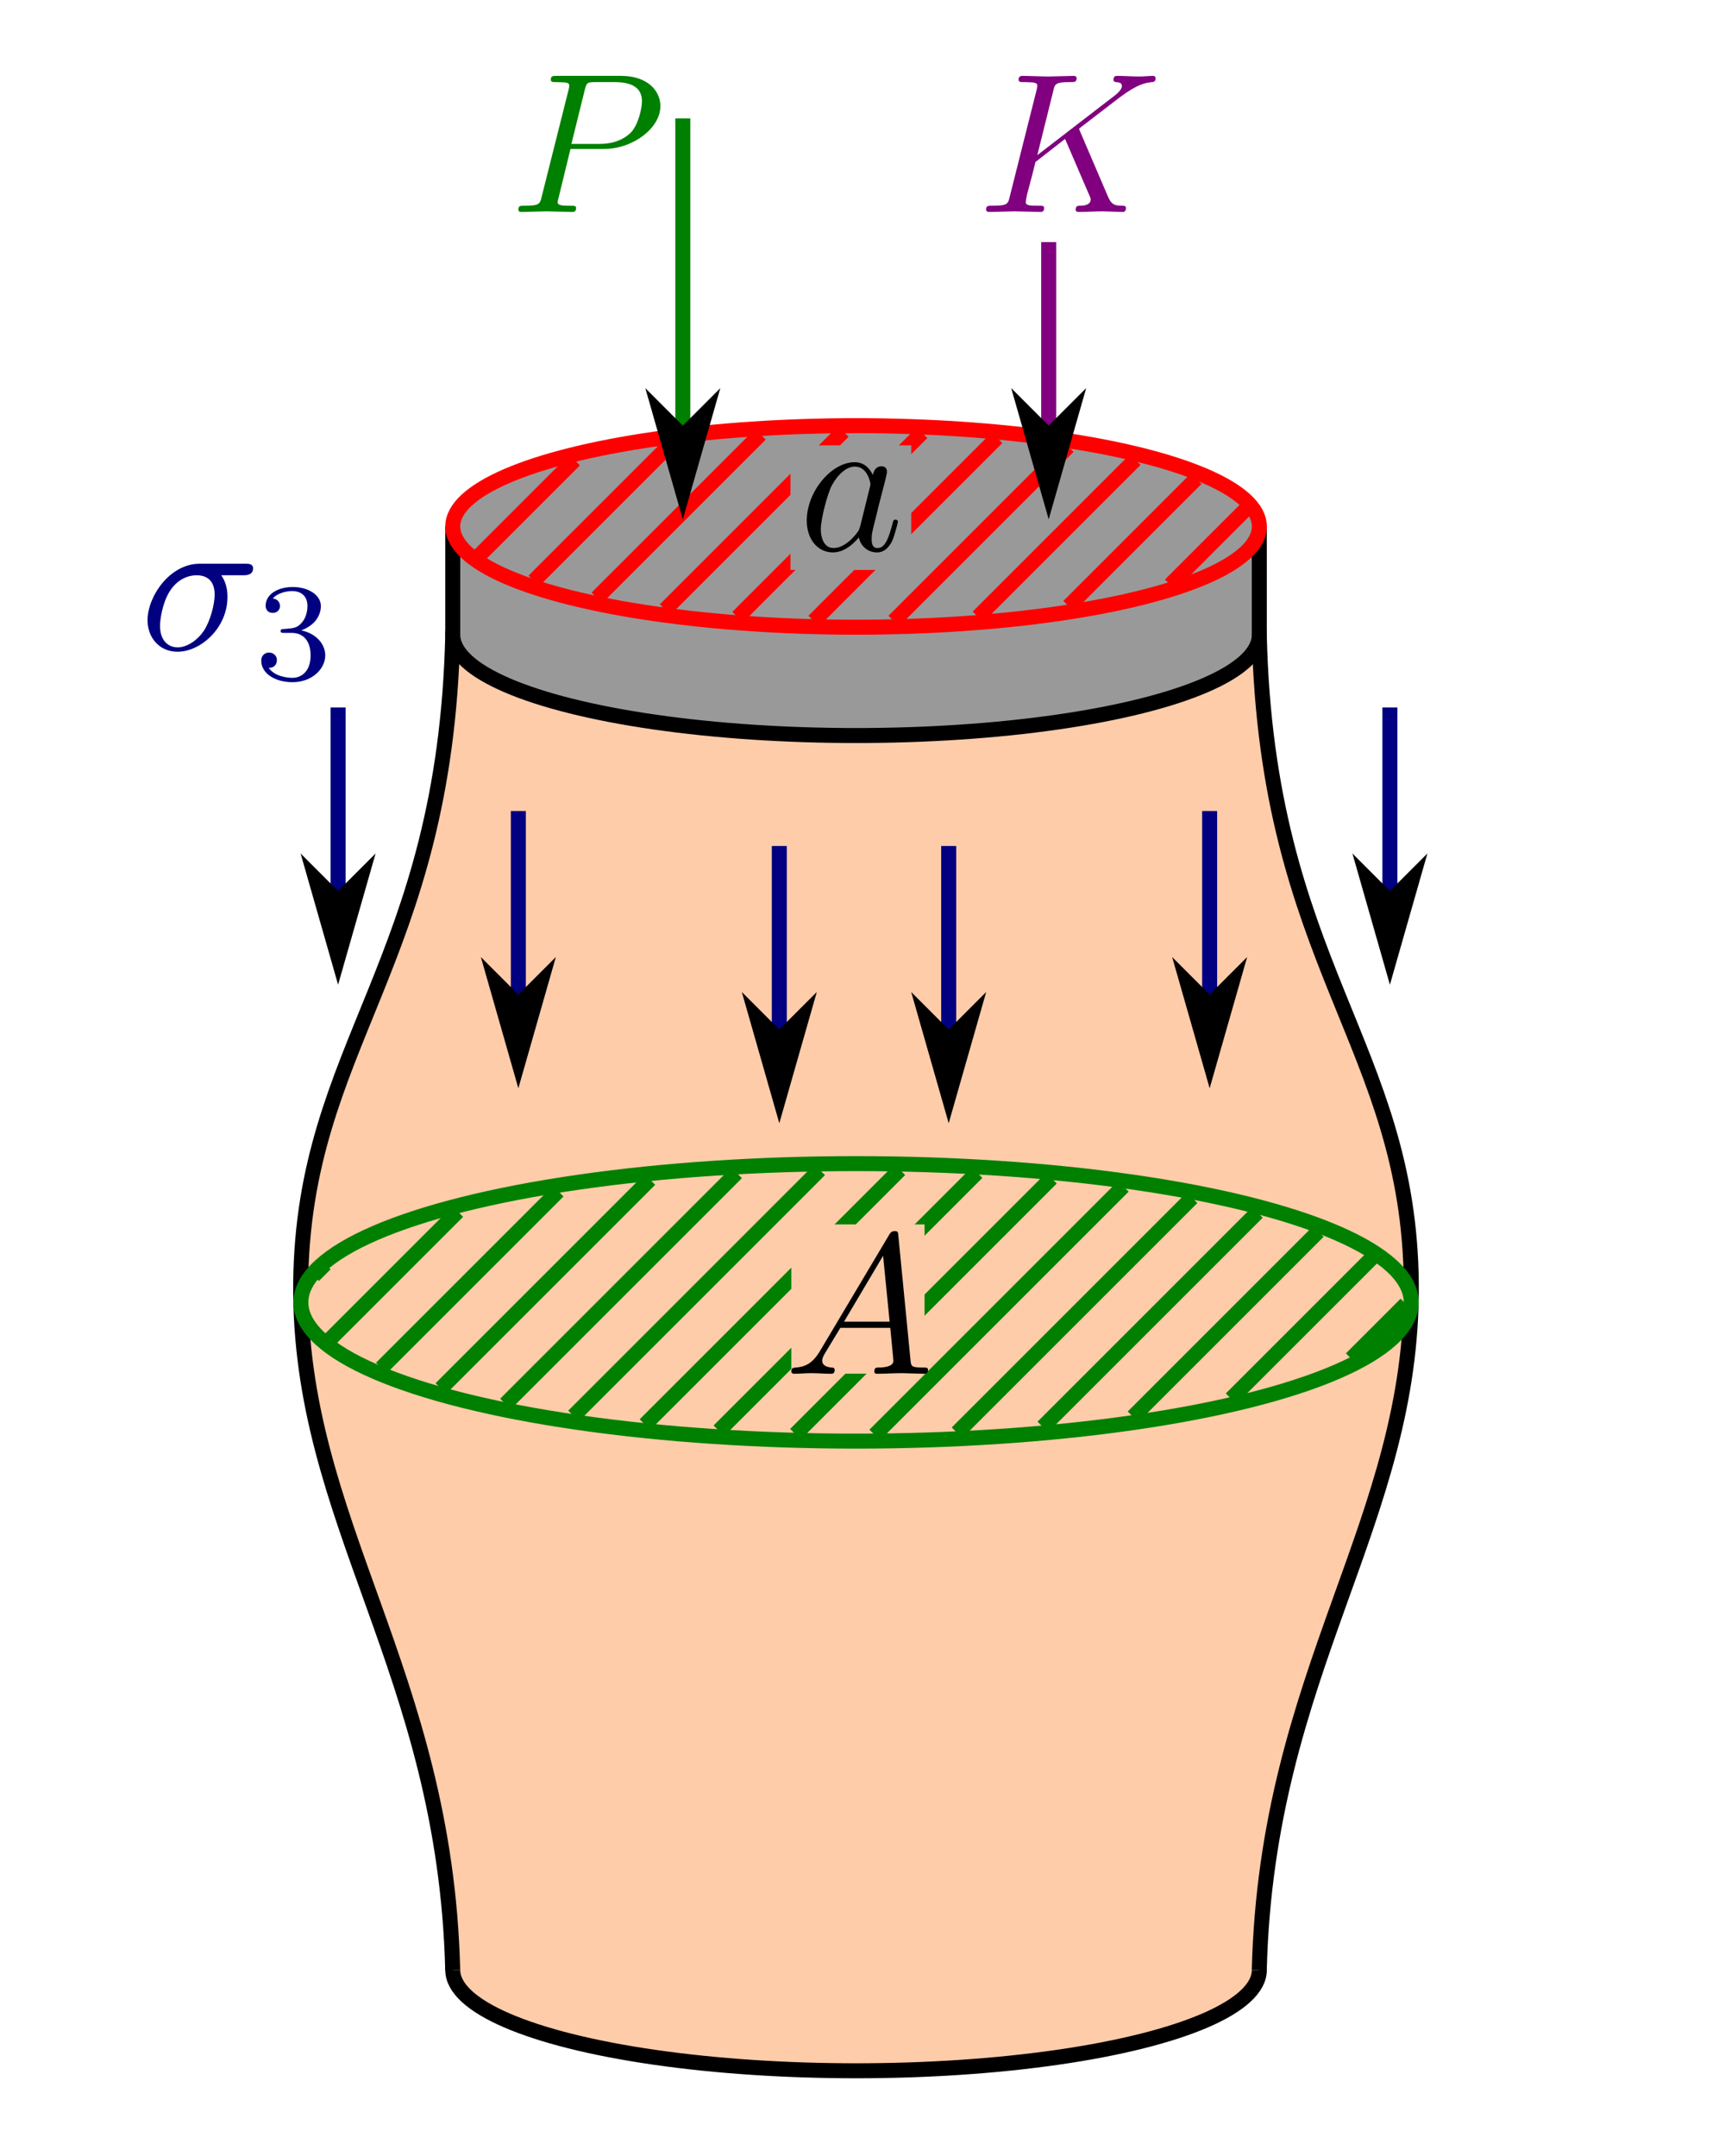 <?xml version="1.0" encoding="UTF-8" standalone="no"?>
<!-- Created with Inkscape (http://www.inkscape.org/) -->

<svg
   width="1.2in"
   height="1.5in"
   viewBox="0 0 30.48 38.1"
   version="1.1"
   id="svg1"
   inkscape:version="1.3.2 (091e20e, 2023-11-25, custom)"
   sodipodi:docname="deviator_calculations.svg"
   xmlns:inkscape="http://www.inkscape.org/namespaces/inkscape"
   xmlns:sodipodi="http://sodipodi.sourceforge.net/DTD/sodipodi-0.dtd"
   xmlns="http://www.w3.org/2000/svg"
   xmlns:svg="http://www.w3.org/2000/svg"
   xmlns:ns1="http://www.iki.fi/pav/software/textext/">
  <sodipodi:namedview
     id="namedview1"
     pagecolor="#ffffff"
     bordercolor="#111111"
     borderopacity="1"
     inkscape:showpageshadow="0"
     inkscape:pageopacity="0"
     inkscape:pagecheckerboard="1"
     inkscape:deskcolor="#d1d1d1"
     inkscape:document-units="mm"
     inkscape:zoom="5.5660494"
     inkscape:cx="20.930465"
     inkscape:cy="39.076189"
     inkscape:window-width="1920"
     inkscape:window-height="1015"
     inkscape:window-x="1217"
     inkscape:window-y="1347"
     inkscape:window-maximized="1"
     inkscape:current-layer="layer1" />
  <defs
     id="defs1">
    <marker
       style="overflow:visible"
       id="DartArrow"
       refX="0"
       refY="0"
       orient="auto-start-reverse"
       inkscape:stockid="Dart arrow"
       markerWidth="1"
       markerHeight="1"
       viewBox="0 0 1 1"
       inkscape:isstock="true"
       inkscape:collect="always"
       preserveAspectRatio="xMidYMid">
      <path
         style="fill:context-stroke;fill-rule:evenodd;stroke:none"
         d="M 0,0 5,-5 -12.5,0 5,5 Z"
         transform="scale(-0.5)"
         id="path12" />
    </marker>
    <inkscape:path-effect
       effect="fill_between_many"
       method="originald"
       linkedpaths="#path3,0,1|#path2,0,1|"
       id="path-effect3" />
    <inkscape:path-effect
       effect="fill_between_many"
       method="originald"
       linkedpaths="#path6,0,1|#path7,0,1|"
       id="path-effect7" />
  </defs>
  <g
     inkscape:label="Layer 1"
     inkscape:groupmode="layer"
     id="layer1">
    <ellipse
       style="fill:#ffccaa;stroke:#000000;stroke-width:0.265;stroke-linecap:round;stroke-miterlimit:4.1;stroke-dasharray:none"
       id="ellipse1"
       cx="15.126"
       cy="34.813"
       rx="7.126"
       ry="1.781" />
    <path
       inkscape:original-d="M 0,0"
       inkscape:path-effect="#path-effect3"
       d="m 22.251,8.571 c 0.133,5.824 2.648,7.246 2.686,11.462 0.039,4.23 -2.554,6.82 -2.686,12.133 H 8 C 7.867,26.853 5.275,24.264 5.313,20.034 5.352,15.817 7.867,14.395 8,8.571 Z"
       id="path4"
       style="fill:#ffccaa"
       transform="translate(0,2.646)" />
    <ellipse
       style="fill:#999999;fill-opacity:1;stroke:#000000;stroke-width:0.265;stroke-linecap:round;stroke-miterlimit:4.1;stroke-dasharray:none"
       id="path1"
       cx="15.126"
       cy="11.217"
       rx="7.126"
       ry="1.781" />
    <path
       style="fill:none;stroke:#000000;stroke-width:0.265px;stroke-linecap:butt;stroke-linejoin:miter;stroke-opacity:1"
       d="M 8,8.571 C 7.867,14.395 5.352,15.817 5.313,20.034 c -0.039,4.23 2.554,6.82 2.686,12.133"
       id="path2"
       sodipodi:nodetypes="csc"
       transform="translate(0,2.646)" />
    <path
       style="fill:none;stroke:#000000;stroke-width:0.265px;stroke-linecap:butt;stroke-linejoin:miter;stroke-opacity:1"
       d="m 22.251,8.571 c 0.133,5.824 2.648,7.246 2.686,11.462 0.039,4.23 -2.554,6.82 -2.686,12.133"
       id="path3"
       sodipodi:nodetypes="csc"
       transform="translate(0,2.646)" />
    <g
       id="g5"
       style="stroke:#008000"
       transform="translate(0,2.646)">
      <ellipse
         style="fill:#ffccaa;stroke:#008000;stroke-width:0.265;stroke-linecap:round;stroke-miterlimit:4.1;stroke-dasharray:none"
         id="ellipse4"
         cx="15.126"
         cy="20.369"
         rx="9.81"
         ry="2.452" />
      <path
         style="fill:none;stroke:#008000;stroke-width:0.265"
         d="m 5.748,19.691 -0.207,0.207 m 0.29,1.124 2.258,-2.258 m 1.774,-0.36 -3.125,3.125 m 1.052,0.362 3.693,-3.693 m 1.533,-0.118 -4.085,4.085 m 1.203,0.211 4.349,-4.349 m 1.417,-0.002 -4.504,4.504 m 1.306,0.109 4.562,-4.562 m 1.315,0.099 -4.524,4.524 m 1.401,0.013 4.393,-4.393 m 1.214,0.201 -4.153,4.153 m 1.516,-0.102 3.792,-3.792 m 1.076,0.338 -3.274,3.274 m 1.733,-0.319 2.488,-2.488 m 0.6,0.814 -0.966,0.966"
         id="path5" />
    </g>
    <path
       inkscape:original-d="M 0,0"
       inkscape:path-effect="#path-effect7"
       d="M 8,6.657 V 8.571 H 22.251 V 6.657 Z"
       id="path8"
       style="fill:#999999"
       transform="translate(0,2.646)" />
    <path
       style="fill:none;stroke:#000000;stroke-width:0.265px;stroke-linecap:butt;stroke-linejoin:miter;stroke-opacity:1"
       d="M 8,6.657 V 8.571"
       id="path6"
       transform="translate(0,2.646)" />
    <path
       style="fill:none;stroke:#000000;stroke-width:0.265px;stroke-linecap:butt;stroke-linejoin:miter;stroke-opacity:1"
       d="M 22.251,6.657 V 8.571"
       id="path7"
       transform="translate(0,2.646)" />
    <g
       id="g9"
       style="stroke:#ff0000"
       transform="translate(0,2.646)">
      <path
         style="fill:none;stroke:#ff0000;stroke-width:0.265"
         d="M 10.153,5.485 8.47,7.168 m 0.962,0.452 2.446,-2.446 m 1.559,-0.145 -2.891,2.891 m 1.207,0.207 3.148,-3.148 m 1.391,0.023 -3.259,3.259 m 1.346,0.068 3.238,-3.238 m 1.259,0.155 -3.084,3.084 m 1.488,-0.074 2.779,-2.779 m 1.078,0.336 -2.255,2.255 M 20.677,7.689 22.015,6.351"
         id="path9" />
      <g
         id="g10"
         style="stroke:#ff0000">
        <ellipse
           style="fill:#999999;fill-opacity:1;stroke:#ff0000;stroke-width:0.265;stroke-linecap:round;stroke-miterlimit:4.1;stroke-dasharray:none"
           id="ellipse5"
           cx="15.126"
           cy="6.657"
           rx="7.126"
           ry="1.781" />
        <path
           style="fill:none;stroke:#ff0000;stroke-width:0.265"
           d="M 10.153,5.485 8.47,7.168 m 0.962,0.452 2.446,-2.446 m 1.559,-0.145 -2.891,2.891 m 1.207,0.207 3.148,-3.148 m 1.391,0.023 -3.259,3.259 m 1.346,0.068 3.238,-3.238 m 1.259,0.155 -3.084,3.084 m 1.488,-0.074 2.779,-2.779 m 1.078,0.336 -2.255,2.255 M 20.677,7.689 22.015,6.351"
           id="path10" />
      </g>
    </g>
    <rect
       style="fill:#999999;fill-opacity:1;stroke:none;stroke-width:0.265;stroke-linecap:round;stroke-miterlimit:4.1;stroke-dasharray:none"
       id="rect10"
       width="2.134"
       height="2.202"
       x="13.967"
       y="7.87" />
    <g
       transform="matrix(0.353,0,0,0.353,14.255,8.168)"
       ns1:version="1.10.2"
       ns1:texconverter="pdflatex"
       ns1:pdfconverter="inkscape"
       ns1:text="$a$"
       ns1:preamble="C:\Users\zamcr\AppData\Roaming\inkscape\extensions\textext\default_packages.tex"
       ns1:scale="1.0"
       ns1:alignment="middle center"
       ns1:stroke-to-path="0"
       ns1:inkscapeversion="1.3.2"
       id="g9425"
       ns1:jacobian_sqrt="0.352778">
      <defs
         id="id-b852343b-ef2f-4509-b390-d5316162f37c">
        <g
           id="id-9c469846-c7bf-4508-b17f-a140f251a3ca">
          <g
             id="id-81318315-ef31-45a2-aa33-a7951af4df9c">
            <path
               d="M 3.719,-3.766 C 3.531,-4.141 3.25,-4.406 2.797,-4.406 c -1.156,0 -2.391,1.469 -2.391,2.922 0,0.938 0.547,1.594 1.312,1.594 0.203,0 0.703,-0.047 1.297,-0.75 0.078,0.422 0.438,0.75 0.906,0.75 0.359,0 0.578,-0.234 0.75,-0.547 0.156,-0.359 0.297,-0.969 0.297,-0.984 0,-0.109 -0.094,-0.109 -0.125,-0.109 -0.094,0 -0.109,0.047 -0.141,0.188 -0.172,0.641 -0.344,1.234 -0.75,1.234 -0.281,0 -0.297,-0.266 -0.297,-0.453 0,-0.219 0.016,-0.312 0.125,-0.75 C 3.891,-1.719 3.906,-1.828 4,-2.203 L 4.359,-3.594 c 0.062,-0.281 0.062,-0.297 0.062,-0.344 0,-0.172 -0.109,-0.266 -0.281,-0.266 -0.25,0 -0.391,0.219 -0.422,0.438 z M 3.078,-1.188 C 3.016,-1 3.016,-0.984 2.875,-0.812 2.438,-0.266 2.031,-0.109 1.75,-0.109 c -0.5,0 -0.641,-0.547 -0.641,-0.938 0,-0.5 0.312,-1.719 0.547,-2.188 0.312,-0.578 0.75,-0.953 1.156,-0.953 0.641,0 0.781,0.812 0.781,0.875 0,0.062 -0.016,0.125 -0.031,0.172 z m 0,0"
               id="id-bb9e342b-a8f7-4714-adb7-d5a07e781bbf" />
          </g>
        </g>
      </defs>
      <g
         fill="#000000"
         fill-opacity="1"
         id="id-bf636070-c43b-4e0b-89b8-455bfefcb071"
         transform="translate(-149.118,-130.359)">
        <g
           transform="translate(148.712,134.765)"
           id="g883">
          <path
             d="M 3.719,-3.766 C 3.531,-4.141 3.25,-4.406 2.797,-4.406 c -1.156,0 -2.391,1.469 -2.391,2.922 0,0.938 0.547,1.594 1.312,1.594 0.203,0 0.703,-0.047 1.297,-0.75 0.078,0.422 0.438,0.75 0.906,0.75 0.359,0 0.578,-0.234 0.75,-0.547 0.156,-0.359 0.297,-0.969 0.297,-0.984 0,-0.109 -0.094,-0.109 -0.125,-0.109 -0.094,0 -0.109,0.047 -0.141,0.188 -0.172,0.641 -0.344,1.234 -0.75,1.234 -0.281,0 -0.297,-0.266 -0.297,-0.453 0,-0.219 0.016,-0.312 0.125,-0.75 C 3.891,-1.719 3.906,-1.828 4,-2.203 L 4.359,-3.594 c 0.062,-0.281 0.062,-0.297 0.062,-0.344 0,-0.172 -0.109,-0.266 -0.281,-0.266 -0.25,0 -0.391,0.219 -0.422,0.438 z M 3.078,-1.188 C 3.016,-1 3.016,-0.984 2.875,-0.812 2.438,-0.266 2.031,-0.109 1.75,-0.109 c -0.5,0 -0.641,-0.547 -0.641,-0.938 0,-0.5 0.312,-1.719 0.547,-2.188 0.312,-0.578 0.75,-0.953 1.156,-0.953 0.641,0 0.781,0.812 0.781,0.875 0,0.062 -0.016,0.125 -0.031,0.172 z m 0,0"
             id="id-35567b81-1bb1-4057-ae9a-a56ccbfb0b5b" />
        </g>
      </g>
    </g>
    <g
       id="g11"
       transform="translate(12.171,10.823)">
      <rect
         style="fill:#ffccaa;fill-opacity:1;stroke:none;stroke-width:0.265;stroke-linecap:round;stroke-miterlimit:4.1;stroke-dasharray:none"
         id="rect11"
         width="2.354"
         height="2.638"
         x="1.811"
         y="10.814" />
      <g
         transform="matrix(0.353,0,0,0.353,1.811,10.933)"
         ns1:version="1.10.2"
         ns1:texconverter="pdflatex"
         ns1:pdfconverter="inkscape"
         ns1:text="$A$"
         ns1:preamble="C:\Users\zamcr\AppData\Roaming\inkscape\extensions\textext\default_packages.tex"
         ns1:scale="1.0"
         ns1:alignment="middle center"
         ns1:stroke-to-path="0"
         ns1:inkscapeversion="1.3.2"
         id="g3588"
         ns1:jacobian_sqrt="0.352778">
        <defs
           id="id-ac596297-edd8-4e31-af3e-5f0ce92fa204">
          <g
             id="id-1c2a2c03-8835-4b43-8e10-ad92fe6e9df1">
            <g
               id="id-bc3f8ddc-80ae-406a-8019-64f1e276641c">
              <path
                 d="M 1.781,-1.141 C 1.391,-0.484 1,-0.344 0.562,-0.312 0.438,-0.297 0.344,-0.297 0.344,-0.109 0.344,-0.047 0.406,0 0.484,0 0.75,0 1.062,-0.031 1.328,-0.031 c 0.344,0 0.688,0.031 1,0.031 0.062,0 0.188,0 0.188,-0.188 0,-0.109 -0.078,-0.125 -0.156,-0.125 -0.219,-0.016 -0.469,-0.094 -0.469,-0.344 0,-0.125 0.062,-0.234 0.141,-0.375 l 0.766,-1.266 h 2.5 c 0.016,0.203 0.156,1.562 0.156,1.656 0,0.297 -0.516,0.328 -0.719,0.328 C 4.594,-0.312 4.5,-0.312 4.5,-0.109 4.5,0 4.609,0 4.641,0 5.047,0 5.469,-0.031 5.875,-0.031 6.125,-0.031 6.766,0 7.016,0 7.062,0 7.188,0 7.188,-0.203 7.188,-0.312 7.094,-0.312 6.953,-0.312 6.344,-0.312 6.344,-0.375 6.312,-0.672 l -0.609,-6.219 c -0.016,-0.203 -0.016,-0.25 -0.188,-0.25 -0.156,0 -0.203,0.078 -0.266,0.172 z M 2.984,-2.609 4.938,-5.906 5.266,-2.609 Z m 0,0"
                 id="id-ce5e2384-3c90-4f40-a08e-fb04b81c408f" />
            </g>
          </g>
        </defs>
        <g
           fill="#000000"
           fill-opacity="1"
           id="id-817f13dc-1409-4cbe-9e76-2e40db0c4dac"
           transform="translate(-149.056,-127.624)">
          <g
             transform="translate(148.712,134.765)"
             id="g3970">
            <path
               d="M 1.781,-1.141 C 1.391,-0.484 1,-0.344 0.562,-0.312 0.438,-0.297 0.344,-0.297 0.344,-0.109 0.344,-0.047 0.406,0 0.484,0 0.75,0 1.062,-0.031 1.328,-0.031 c 0.344,0 0.688,0.031 1,0.031 0.062,0 0.188,0 0.188,-0.188 0,-0.109 -0.078,-0.125 -0.156,-0.125 -0.219,-0.016 -0.469,-0.094 -0.469,-0.344 0,-0.125 0.062,-0.234 0.141,-0.375 l 0.766,-1.266 h 2.5 c 0.016,0.203 0.156,1.562 0.156,1.656 0,0.297 -0.516,0.328 -0.719,0.328 C 4.594,-0.312 4.5,-0.312 4.5,-0.109 4.5,0 4.609,0 4.641,0 5.047,0 5.469,-0.031 5.875,-0.031 6.125,-0.031 6.766,0 7.016,0 7.062,0 7.188,0 7.188,-0.203 7.188,-0.312 7.094,-0.312 6.953,-0.312 6.344,-0.312 6.344,-0.375 6.312,-0.672 l -0.609,-6.219 c -0.016,-0.203 -0.016,-0.25 -0.188,-0.25 -0.156,0 -0.203,0.078 -0.266,0.172 z M 2.984,-2.609 4.938,-5.906 5.266,-2.609 Z m 0,0"
               id="id-3e3e5eb4-a431-48c1-be4b-6b9bfe6279d2" />
          </g>
        </g>
      </g>
    </g>
    <path
       style="fill:none;stroke:#008000;stroke-width:0.265px;stroke-linecap:butt;stroke-linejoin:miter;stroke-opacity:1;marker-end:url(#DartArrow)"
       d="M 12.065,2.092 V 7.522"
       id="path11" />
    <path
       style="fill:none;stroke:#800080;stroke-width:0.265px;stroke-linecap:butt;stroke-linejoin:miter;stroke-opacity:1;marker-end:url(#DartArrow)"
       d="m 18.53,4.278 0,3.243"
       id="path13"
       sodipodi:nodetypes="cc" />
    <path
       style="fill:none;stroke:#000080;stroke-width:0.265px;stroke-linecap:butt;stroke-linejoin:miter;stroke-opacity:1;marker-end:url(#DartArrow)"
       d="M 5.974,12.502 V 15.745"
       id="path14"
       sodipodi:nodetypes="cc" />
    <path
       style="fill:none;stroke:#000080;stroke-width:0.265px;stroke-linecap:butt;stroke-linejoin:miter;stroke-opacity:1;marker-end:url(#DartArrow)"
       d="m 9.159,14.332 v 3.243"
       id="path16"
       sodipodi:nodetypes="cc" />
    <path
       style="fill:none;stroke:#000080;stroke-width:0.265px;stroke-linecap:butt;stroke-linejoin:miter;stroke-opacity:1;marker-end:url(#DartArrow)"
       d="m 13.77,14.95 v 3.243"
       id="path17"
       sodipodi:nodetypes="cc" />
    <path
       style="fill:none;stroke:#000080;stroke-width:0.265px;stroke-linecap:butt;stroke-linejoin:miter;stroke-opacity:1;marker-end:url(#DartArrow)"
       d="M 24.559,12.502 V 15.745"
       id="path19"
       sodipodi:nodetypes="cc" />
    <path
       style="fill:none;stroke:#000080;stroke-width:0.265px;stroke-linecap:butt;stroke-linejoin:miter;stroke-opacity:1;marker-end:url(#DartArrow)"
       d="m 21.374,14.332 v 3.243"
       id="path20"
       sodipodi:nodetypes="cc" />
    <path
       style="fill:none;stroke:#000080;stroke-width:0.265px;stroke-linecap:butt;stroke-linejoin:miter;stroke-opacity:1;marker-end:url(#DartArrow)"
       d="m 16.763,14.95 v 3.243"
       id="path21"
       sodipodi:nodetypes="cc" />
    <g
       transform="matrix(0.353,0,0,0.353,9.159,1.341)"
       ns1:version="1.10.2"
       ns1:texconverter="pdflatex"
       ns1:pdfconverter="inkscape"
       ns1:text="$P$"
       ns1:preamble="C:\Users\zamcr\AppData\Roaming\inkscape\extensions\textext\default_packages.tex"
       ns1:scale="1.0"
       ns1:alignment="middle center"
       ns1:stroke-to-path="0"
       ns1:inkscapeversion="1.3.2"
       id="g3891"
       ns1:jacobian_sqrt="0.352778"
       style="fill:#008000">
      <defs
         id="id-bf262460-e968-4bd2-af8f-7641cd86be71">
        <g
           id="id-8f5cf15e-95e1-49a6-8f0f-7173b8377836">
          <g
             id="id-72495335-d142-4aa1-b462-2d4b6d0e272d">
            <path
               d="M 3.016,-3.156 H 4.719 c 1.406,0 2.797,-1.031 2.797,-2.141 0,-0.781 -0.656,-1.516 -1.969,-1.516 h -3.219 c -0.188,0 -0.297,0 -0.297,0.188 0,0.125 0.078,0.125 0.281,0.125 0.125,0 0.312,0.016 0.422,0.016 0.172,0.031 0.219,0.047 0.219,0.172 0,0.031 0,0.062 -0.031,0.188 l -1.344,5.344 c -0.094,0.391 -0.109,0.469 -0.906,0.469 -0.156,0 -0.266,0 -0.266,0.188 C 0.406,0 0.516,0 0.547,0 0.828,0 1.531,-0.031 1.812,-0.031 c 0.219,0 0.438,0.016 0.641,0.016 0.219,0 0.438,0.016 0.641,0.016 0.078,0 0.203,0 0.203,-0.203 0,-0.109 -0.094,-0.109 -0.281,-0.109 -0.359,0 -0.641,0 -0.641,-0.172 0,-0.062 0.016,-0.109 0.031,-0.172 z M 3.734,-6.125 C 3.828,-6.469 3.844,-6.5 4.281,-6.5 h 0.953 c 0.828,0 1.359,0.266 1.359,0.953 0,0.391 -0.203,1.25 -0.594,1.609 -0.5,0.453 -1.094,0.531 -1.531,0.531 H 3.062 Z m 0,0"
               id="id-c454300e-a723-4df7-ac84-783910e681a1" />
          </g>
        </g>
      </defs>
      <g
         fill="#000000"
         fill-opacity="1"
         id="id-18220df6-c986-416d-b971-312a30f9993d"
         transform="translate(-149.118,-127.953)"
         style="fill:#008000">
        <g
           transform="translate(148.712,134.765)"
           id="g8415"
           style="fill:#008000">
          <path
             d="M 3.016,-3.156 H 4.719 c 1.406,0 2.797,-1.031 2.797,-2.141 0,-0.781 -0.656,-1.516 -1.969,-1.516 h -3.219 c -0.188,0 -0.297,0 -0.297,0.188 0,0.125 0.078,0.125 0.281,0.125 0.125,0 0.312,0.016 0.422,0.016 0.172,0.031 0.219,0.047 0.219,0.172 0,0.031 0,0.062 -0.031,0.188 l -1.344,5.344 c -0.094,0.391 -0.109,0.469 -0.906,0.469 -0.156,0 -0.266,0 -0.266,0.188 C 0.406,0 0.516,0 0.547,0 0.828,0 1.531,-0.031 1.812,-0.031 c 0.219,0 0.438,0.016 0.641,0.016 0.219,0 0.438,0.016 0.641,0.016 0.078,0 0.203,0 0.203,-0.203 0,-0.109 -0.094,-0.109 -0.281,-0.109 -0.359,0 -0.641,0 -0.641,-0.172 0,-0.062 0.016,-0.109 0.031,-0.172 z M 3.734,-6.125 C 3.828,-6.469 3.844,-6.5 4.281,-6.5 h 0.953 c 0.828,0 1.359,0.266 1.359,0.953 0,0.391 -0.203,1.25 -0.594,1.609 -0.5,0.453 -1.094,0.531 -1.531,0.531 H 3.062 Z m 0,0"
             id="id-02366bec-863a-49db-a9dd-91dcb5b34031"
             style="fill:#008000" />
        </g>
      </g>
    </g>
    <g
       transform="matrix(0.353,0,0,0.353,17.424,1.341)"
       ns1:version="1.10.2"
       ns1:texconverter="pdflatex"
       ns1:pdfconverter="inkscape"
       ns1:text="$K$"
       ns1:preamble="C:\Users\zamcr\AppData\Roaming\inkscape\extensions\textext\default_packages.tex"
       ns1:scale="1.0"
       ns1:alignment="middle center"
       ns1:stroke-to-path="0"
       ns1:inkscapeversion="1.3.2"
       id="g1117"
       ns1:jacobian_sqrt="0.352778"
       style="fill:#800080">
      <defs
         id="id-36f1fc44-c490-4000-946c-68736a524ddf">
        <g
           id="id-41971c05-b915-40f2-9ef3-1ba1c21c9020">
          <g
             id="id-0477ca8a-44e0-4bb5-87b4-218e44a477e5">
            <path
               d="M 5.078,-4.031 C 5.062,-4.062 5.031,-4.141 5.031,-4.172 c 0,0 0.172,-0.141 0.281,-0.219 l 1.75,-1.344 C 8,-6.438 8.391,-6.469 8.688,-6.5 8.766,-6.516 8.859,-6.516 8.859,-6.703 8.859,-6.734 8.828,-6.812 8.75,-6.812 c -0.219,0 -0.469,0.031 -0.703,0.031 -0.359,0 -0.75,-0.031 -1.109,-0.031 -0.062,0 -0.188,0 -0.188,0.203 0,0.062 0.047,0.094 0.125,0.109 0.219,0.016 0.297,0.062 0.297,0.203 0,0.188 -0.297,0.422 -0.359,0.469 L 2.938,-2.844 3.734,-6.047 C 3.812,-6.406 3.844,-6.5 4.562,-6.5 c 0.25,0 0.344,0 0.344,-0.203 0,-0.078 -0.078,-0.109 -0.141,-0.109 -0.281,0 -1,0.031 -1.281,0.031 C 3.203,-6.781 2.5,-6.812 2.203,-6.812 2.141,-6.812 2,-6.812 2,-6.625 2,-6.5 2.094,-6.5 2.297,-6.5 c 0.125,0 0.312,0.016 0.422,0.016 0.156,0.031 0.219,0.047 0.219,0.172 0,0.031 0,0.062 -0.031,0.188 L 1.562,-0.781 c -0.094,0.391 -0.109,0.469 -0.906,0.469 -0.172,0 -0.281,0 -0.281,0.188 C 0.375,0 0.5,0 0.531,0 0.812,0 1.516,-0.031 1.797,-0.031 2,-0.031 2.219,-0.016 2.438,-0.016 2.656,-0.016 2.875,0 3.078,0 3.156,0 3.281,0 3.281,-0.203 3.281,-0.312 3.188,-0.312 3,-0.312 c -0.375,0 -0.641,0 -0.641,-0.172 0,-0.078 0.047,-0.297 0.078,-0.438 C 2.578,-1.453 2.719,-1.969 2.844,-2.5 l 1.484,-1.156 1.156,2.688 c 0.125,0.266 0.125,0.297 0.125,0.344 0,0.312 -0.438,0.312 -0.531,0.312 -0.109,0 -0.219,0 -0.219,0.203 C 4.859,0 4.984,0 5,0 5.406,0 5.828,-0.031 6.219,-0.031 6.438,-0.031 6.984,0 7.203,0 7.25,0 7.375,0 7.375,-0.203 7.375,-0.312 7.266,-0.312 7.172,-0.312 c -0.406,0 -0.531,-0.094 -0.688,-0.438 z m 0,0"
               id="id-a0ac309d-720d-48d0-bc1f-8bac342a688d" />
          </g>
        </g>
      </defs>
      <g
         fill="#000000"
         fill-opacity="1"
         id="id-232512bc-eaa7-441e-a74d-83233bb0b99b"
         transform="translate(-149.087,-127.953)"
         style="fill:#800080">
        <g
           transform="translate(148.712,134.765)"
           id="g1616"
           style="fill:#800080">
          <path
             d="M 5.078,-4.031 C 5.062,-4.062 5.031,-4.141 5.031,-4.172 c 0,0 0.172,-0.141 0.281,-0.219 l 1.75,-1.344 C 8,-6.438 8.391,-6.469 8.688,-6.5 8.766,-6.516 8.859,-6.516 8.859,-6.703 8.859,-6.734 8.828,-6.812 8.75,-6.812 c -0.219,0 -0.469,0.031 -0.703,0.031 -0.359,0 -0.75,-0.031 -1.109,-0.031 -0.062,0 -0.188,0 -0.188,0.203 0,0.062 0.047,0.094 0.125,0.109 0.219,0.016 0.297,0.062 0.297,0.203 0,0.188 -0.297,0.422 -0.359,0.469 L 2.938,-2.844 3.734,-6.047 C 3.812,-6.406 3.844,-6.5 4.562,-6.5 c 0.25,0 0.344,0 0.344,-0.203 0,-0.078 -0.078,-0.109 -0.141,-0.109 -0.281,0 -1,0.031 -1.281,0.031 C 3.203,-6.781 2.5,-6.812 2.203,-6.812 2.141,-6.812 2,-6.812 2,-6.625 2,-6.5 2.094,-6.5 2.297,-6.5 c 0.125,0 0.312,0.016 0.422,0.016 0.156,0.031 0.219,0.047 0.219,0.172 0,0.031 0,0.062 -0.031,0.188 L 1.562,-0.781 c -0.094,0.391 -0.109,0.469 -0.906,0.469 -0.172,0 -0.281,0 -0.281,0.188 C 0.375,0 0.5,0 0.531,0 0.812,0 1.516,-0.031 1.797,-0.031 2,-0.031 2.219,-0.016 2.438,-0.016 2.656,-0.016 2.875,0 3.078,0 3.156,0 3.281,0 3.281,-0.203 3.281,-0.312 3.188,-0.312 3,-0.312 c -0.375,0 -0.641,0 -0.641,-0.172 0,-0.078 0.047,-0.297 0.078,-0.438 C 2.578,-1.453 2.719,-1.969 2.844,-2.5 l 1.484,-1.156 1.156,2.688 c 0.125,0.266 0.125,0.297 0.125,0.344 0,0.312 -0.438,0.312 -0.531,0.312 -0.109,0 -0.219,0 -0.219,0.203 C 4.859,0 4.984,0 5,0 5.406,0 5.828,-0.031 6.219,-0.031 6.438,-0.031 6.984,0 7.203,0 7.25,0 7.375,0 7.375,-0.203 7.375,-0.312 7.266,-0.312 7.172,-0.312 c -0.406,0 -0.531,-0.094 -0.688,-0.438 z m 0,0"
             id="id-f5f277b9-57e2-4bff-b44b-64c1f54b53e5"
             style="fill:#800080" />
        </g>
      </g>
    </g>
    <g
       transform="matrix(0.353,0,0,0.353,2.607,9.962)"
       ns1:version="1.10.2"
       ns1:texconverter="pdflatex"
       ns1:pdfconverter="inkscape"
       ns1:text="$\\sigma_3$"
       ns1:preamble="C:\Users\zamcr\AppData\Roaming\inkscape\extensions\textext\default_packages.tex"
       ns1:scale="1.0"
       ns1:alignment="middle center"
       ns1:stroke-to-path="0"
       ns1:inkscapeversion="1.3.2"
       id="g5340"
       ns1:jacobian_sqrt="0.352778"
       style="fill:#000080">
      <defs
         id="id-363af5e1-abb3-4b40-87a6-98474af9b578">
        <g
           id="id-a2825d60-4cb6-49b9-8f5c-768f984a9718">
          <g
             id="id-996f6e23-bbfc-4cb3-ac50-e621ee258778">
            <path
               d="m 5.156,-3.719 c 0.141,0 0.5,0 0.5,-0.344 0,-0.234 -0.219,-0.234 -0.391,-0.234 h -2.281 c -1.5,0 -2.609,1.641 -2.609,2.828 0,0.875 0.594,1.578 1.5,1.578 1.172,0 2.5,-1.203 2.5,-2.734 0,-0.172 0,-0.656 -0.312,-1.094 z M 1.891,-0.109 C 1.391,-0.109 1,-0.469 1,-1.188 c 0,-0.297 0.109,-1.109 0.469,-1.703 0.422,-0.688 1.016,-0.828 1.359,-0.828 0.828,0 0.906,0.656 0.906,0.969 0,0.469 -0.203,1.281 -0.531,1.797 -0.391,0.578 -0.938,0.844 -1.312,0.844 z m 0,0"
               id="id-d8d08639-82c3-4046-9203-fcdce41347be" />
          </g>
          <g
             id="id-ca1a9071-fc9b-49e3-8b4b-543628f2b0f4">
            <path
               d="m 1.906,-2.328 c 0.547,0 0.938,0.375 0.938,1.125 0,0.859 -0.516,1.125 -0.906,1.125 -0.281,0 -0.906,-0.078 -1.188,-0.5 0.328,0 0.406,-0.234 0.406,-0.391 0,-0.219 -0.172,-0.375 -0.391,-0.375 -0.188,0 -0.391,0.125 -0.391,0.406 0,0.656 0.719,1.078 1.562,1.078 0.969,0 1.641,-0.656 1.641,-1.344 0,-0.547 -0.438,-1.094 -1.203,-1.25 0.719,-0.266 0.984,-0.781 0.984,-1.219 0,-0.547 -0.625,-0.953 -1.406,-0.953 -0.766,0 -1.359,0.375 -1.359,0.938 0,0.234 0.156,0.359 0.359,0.359 0.219,0 0.359,-0.156 0.359,-0.344 0,-0.203 -0.141,-0.359 -0.359,-0.375 0.25,-0.297 0.719,-0.375 0.984,-0.375 0.312,0 0.75,0.156 0.75,0.75 0,0.297 -0.094,0.625 -0.281,0.828 -0.219,0.266 -0.422,0.281 -0.766,0.312 -0.172,0.016 -0.188,0.016 -0.219,0.016 -0.016,0 -0.078,0.016 -0.078,0.094 0,0.094 0.062,0.094 0.188,0.094 z m 0,0"
               id="id-0fc244d0-0aad-475b-99e8-a720028aab9a" />
          </g>
        </g>
      </defs>
      <g
         fill="#000000"
         fill-opacity="1"
         id="id-599664d2-a543-44a9-afdb-966c7147c7a0"
         transform="translate(-149.087,-130.468)"
         style="fill:#000080">
        <g
           transform="translate(148.712,134.765)"
           id="g5214"
           style="fill:#000080">
          <path
             d="m 5.156,-3.719 c 0.141,0 0.5,0 0.5,-0.344 0,-0.234 -0.219,-0.234 -0.391,-0.234 h -2.281 c -1.5,0 -2.609,1.641 -2.609,2.828 0,0.875 0.594,1.578 1.5,1.578 1.172,0 2.5,-1.203 2.5,-2.734 0,-0.172 0,-0.656 -0.312,-1.094 z M 1.891,-0.109 C 1.391,-0.109 1,-0.469 1,-1.188 c 0,-0.297 0.109,-1.109 0.469,-1.703 0.422,-0.688 1.016,-0.828 1.359,-0.828 0.828,0 0.906,0.656 0.906,0.969 0,0.469 -0.203,1.281 -0.531,1.797 -0.391,0.578 -0.938,0.844 -1.312,0.844 z m 0,0"
             id="id-59156ecc-d9c2-42f1-8209-f79c2aee2db8"
             style="fill:#000080" />
        </g>
      </g>
      <g
         fill="#000000"
         fill-opacity="1"
         id="id-77900810-4f36-4801-9fe5-7a1f0da7be14"
         transform="translate(-149.087,-130.468)"
         style="fill:#000080">
        <g
           transform="translate(154.405,136.259)"
           id="g6388"
           style="fill:#000080">
          <path
             d="m 1.906,-2.328 c 0.547,0 0.938,0.375 0.938,1.125 0,0.859 -0.516,1.125 -0.906,1.125 -0.281,0 -0.906,-0.078 -1.188,-0.5 0.328,0 0.406,-0.234 0.406,-0.391 0,-0.219 -0.172,-0.375 -0.391,-0.375 -0.188,0 -0.391,0.125 -0.391,0.406 0,0.656 0.719,1.078 1.562,1.078 0.969,0 1.641,-0.656 1.641,-1.344 0,-0.547 -0.438,-1.094 -1.203,-1.25 0.719,-0.266 0.984,-0.781 0.984,-1.219 0,-0.547 -0.625,-0.953 -1.406,-0.953 -0.766,0 -1.359,0.375 -1.359,0.938 0,0.234 0.156,0.359 0.359,0.359 0.219,0 0.359,-0.156 0.359,-0.344 0,-0.203 -0.141,-0.359 -0.359,-0.375 0.25,-0.297 0.719,-0.375 0.984,-0.375 0.312,0 0.75,0.156 0.75,0.75 0,0.297 -0.094,0.625 -0.281,0.828 -0.219,0.266 -0.422,0.281 -0.766,0.312 -0.172,0.016 -0.188,0.016 -0.219,0.016 -0.016,0 -0.078,0.016 -0.078,0.094 0,0.094 0.062,0.094 0.188,0.094 z m 0,0"
             id="id-adc90c02-a345-41c7-856e-736610385ec7"
             style="fill:#000080" />
        </g>
      </g>
    </g>
  </g>
</svg>

